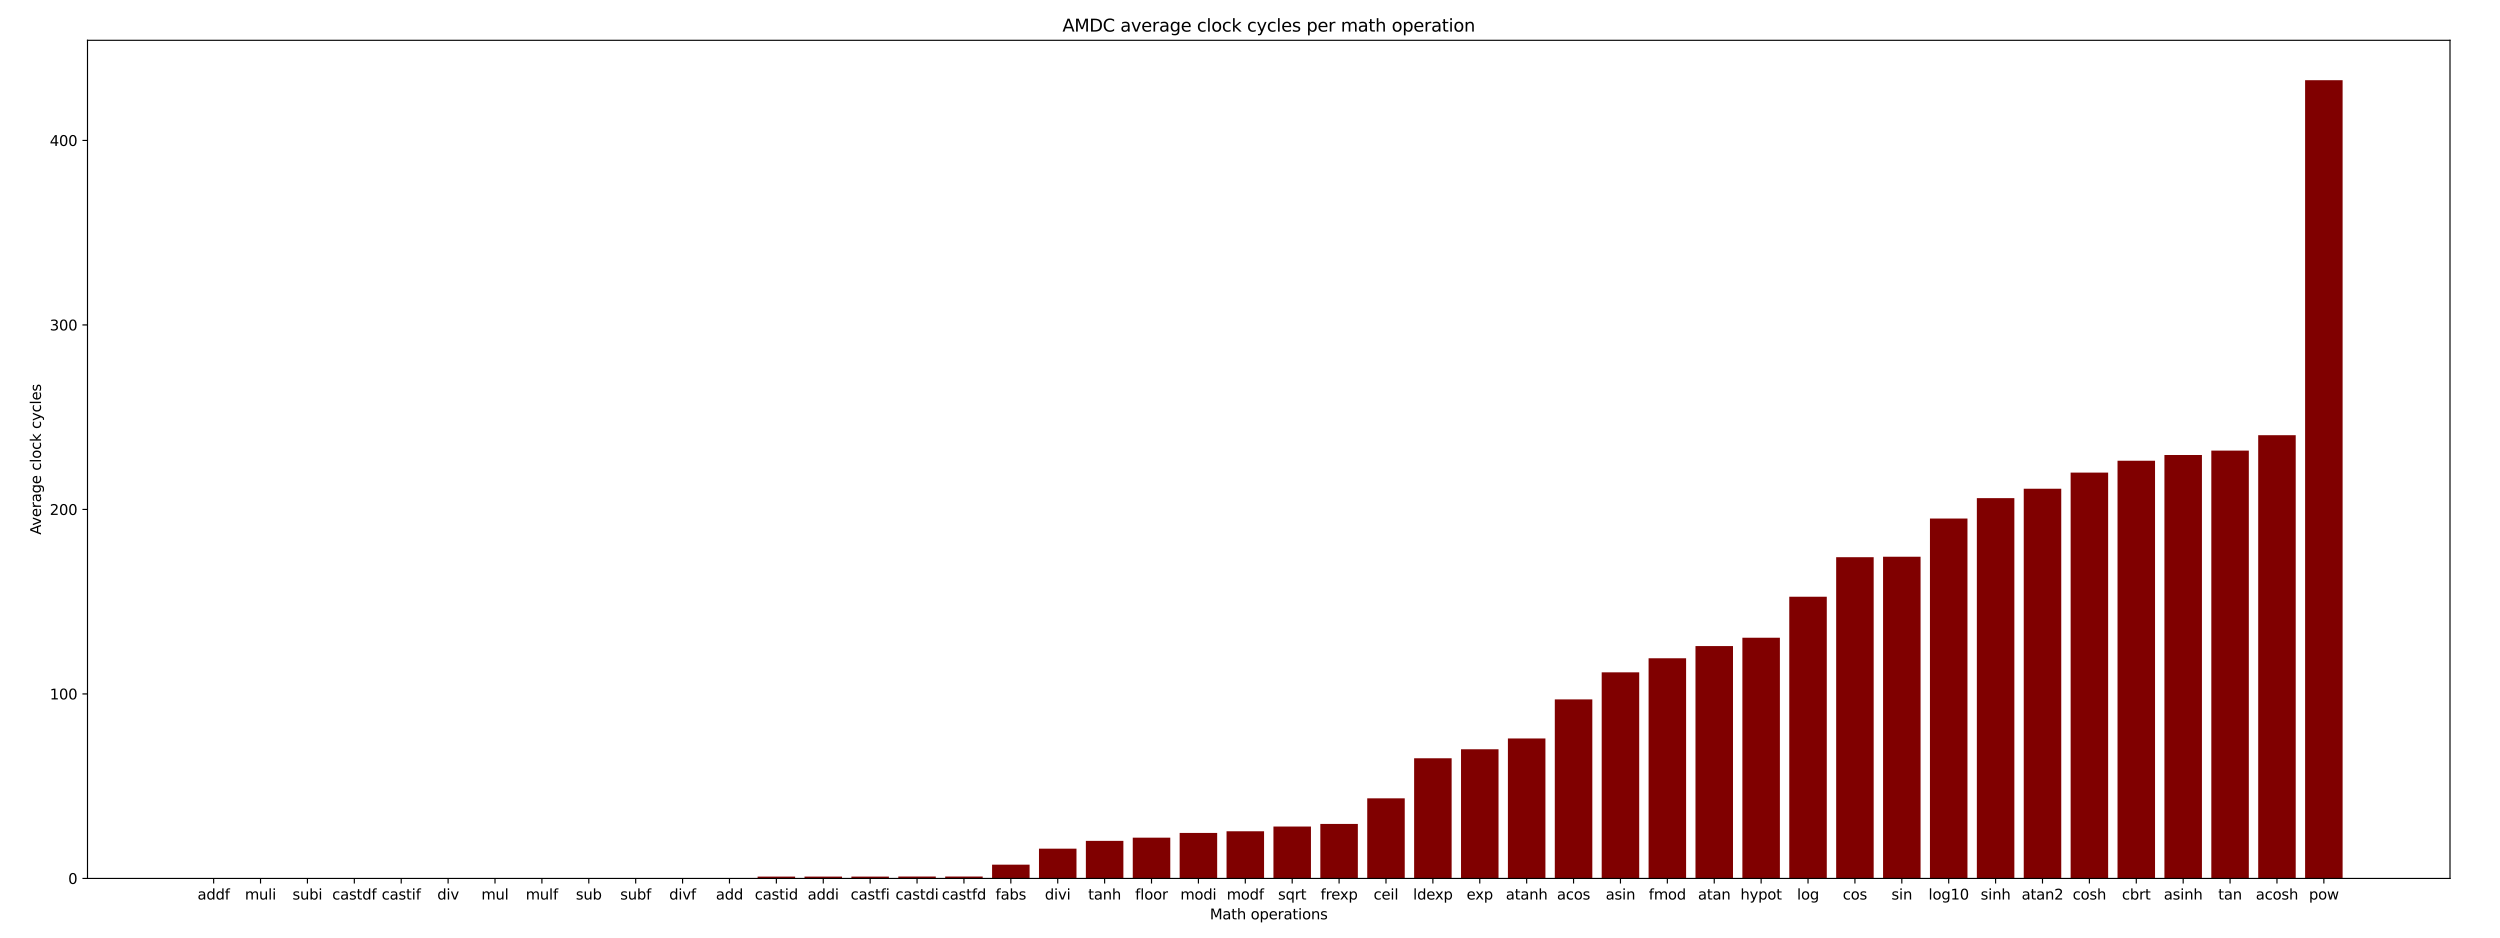 <?xml version="1.0" encoding="utf-8" standalone="no"?>
<!DOCTYPE svg PUBLIC "-//W3C//DTD SVG 1.1//EN"
  "http://www.w3.org/Graphics/SVG/1.1/DTD/svg11.dtd">
<svg xmlns:xlink="http://www.w3.org/1999/xlink" width="1728pt" height="648pt" viewBox="0 0 1728 648" xmlns="http://www.w3.org/2000/svg" version="1.1">
 <defs>
  <style type="text/css">*{stroke-linejoin: round; stroke-linecap: butt}</style>
 </defs>
 <g id="figure_1">
  <g id="patch_1">
   <path d="M 0 648 
L 1728 648 
L 1728 0 
L 0 0 
z
" style="fill: #ffffff"/>
  </g>
  <g id="axes_1">
   <g id="patch_2">
    <path d="M 60.48 607.176 
L 1693.44 607.176 
L 1693.44 27.864 
L 60.48 27.864 
z
" style="fill: #ffffff"/>
   </g>
   <g id="patch_3">
    <path d="M 134.705 607.176 
L 160.636 607.176 
L 160.636 607.176 
L 134.705 607.176 
z
" clip-path="url(#p9de9d8090a)" style="fill: #800000"/>
   </g>
   <g id="patch_4">
    <path d="M 167.118 607.176 
L 193.049 607.176 
L 193.049 607.176 
L 167.118 607.176 
z
" clip-path="url(#p9de9d8090a)" style="fill: #800000"/>
   </g>
   <g id="patch_5">
    <path d="M 199.531 607.176 
L 225.461 607.176 
L 225.461 607.176 
L 199.531 607.176 
z
" clip-path="url(#p9de9d8090a)" style="fill: #800000"/>
   </g>
   <g id="patch_6">
    <path d="M 231.944 607.176 
L 257.874 607.176 
L 257.874 607.163 
L 231.944 607.163 
z
" clip-path="url(#p9de9d8090a)" style="fill: #800000"/>
   </g>
   <g id="patch_7">
    <path d="M 264.357 607.176 
L 290.287 607.176 
L 290.287 607.163 
L 264.357 607.163 
z
" clip-path="url(#p9de9d8090a)" style="fill: #800000"/>
   </g>
   <g id="patch_8">
    <path d="M 296.77 607.176 
L 322.7 607.176 
L 322.7 607.099 
L 296.77 607.099 
z
" clip-path="url(#p9de9d8090a)" style="fill: #800000"/>
   </g>
   <g id="patch_9">
    <path d="M 329.183 607.176 
L 355.113 607.176 
L 355.113 607.087 
L 329.183 607.087 
z
" clip-path="url(#p9de9d8090a)" style="fill: #800000"/>
   </g>
   <g id="patch_10">
    <path d="M 361.595 607.176 
L 387.526 607.176 
L 387.526 607.087 
L 361.595 607.087 
z
" clip-path="url(#p9de9d8090a)" style="fill: #800000"/>
   </g>
   <g id="patch_11">
    <path d="M 394.008 607.176 
L 419.939 607.176 
L 419.939 607.087 
L 394.008 607.087 
z
" clip-path="url(#p9de9d8090a)" style="fill: #800000"/>
   </g>
   <g id="patch_12">
    <path d="M 426.421 607.176 
L 452.352 607.176 
L 452.352 607.087 
L 426.421 607.087 
z
" clip-path="url(#p9de9d8090a)" style="fill: #800000"/>
   </g>
   <g id="patch_13">
    <path d="M 458.834 607.176 
L 484.764 607.176 
L 484.764 607.023 
L 458.834 607.023 
z
" clip-path="url(#p9de9d8090a)" style="fill: #800000"/>
   </g>
   <g id="patch_14">
    <path d="M 491.247 607.176 
L 517.177 607.176 
L 517.177 606.985 
L 491.247 606.985 
z
" clip-path="url(#p9de9d8090a)" style="fill: #800000"/>
   </g>
   <g id="patch_15">
    <path d="M 523.66 607.176 
L 549.59 607.176 
L 549.59 605.913 
L 523.66 605.913 
z
" clip-path="url(#p9de9d8090a)" style="fill: #800000"/>
   </g>
   <g id="patch_16">
    <path d="M 556.073 607.176 
L 582.003 607.176 
L 582.003 605.888 
L 556.073 605.888 
z
" clip-path="url(#p9de9d8090a)" style="fill: #800000"/>
   </g>
   <g id="patch_17">
    <path d="M 588.486 607.176 
L 614.416 607.176 
L 614.416 605.888 
L 588.486 605.888 
z
" clip-path="url(#p9de9d8090a)" style="fill: #800000"/>
   </g>
   <g id="patch_18">
    <path d="M 620.898 607.176 
L 646.829 607.176 
L 646.829 605.875 
L 620.898 605.875 
z
" clip-path="url(#p9de9d8090a)" style="fill: #800000"/>
   </g>
   <g id="patch_19">
    <path d="M 653.311 607.176 
L 679.242 607.176 
L 679.242 605.837 
L 653.311 605.837 
z
" clip-path="url(#p9de9d8090a)" style="fill: #800000"/>
   </g>
   <g id="patch_20">
    <path d="M 685.724 607.176 
L 711.654 607.176 
L 711.654 597.675 
L 685.724 597.675 
z
" clip-path="url(#p9de9d8090a)" style="fill: #800000"/>
   </g>
   <g id="patch_21">
    <path d="M 718.137 607.176 
L 744.067 607.176 
L 744.067 586.593 
L 718.137 586.593 
z
" clip-path="url(#p9de9d8090a)" style="fill: #800000"/>
   </g>
   <g id="patch_22">
    <path d="M 750.55 607.176 
L 776.48 607.176 
L 776.48 581.225 
L 750.55 581.225 
z
" clip-path="url(#p9de9d8090a)" style="fill: #800000"/>
   </g>
   <g id="patch_23">
    <path d="M 782.963 607.176 
L 808.893 607.176 
L 808.893 578.993 
L 782.963 578.993 
z
" clip-path="url(#p9de9d8090a)" style="fill: #800000"/>
   </g>
   <g id="patch_24">
    <path d="M 815.376 607.176 
L 841.306 607.176 
L 841.306 575.715 
L 815.376 575.715 
z
" clip-path="url(#p9de9d8090a)" style="fill: #800000"/>
   </g>
   <g id="patch_25">
    <path d="M 847.788 607.176 
L 873.719 607.176 
L 873.719 574.555 
L 847.788 574.555 
z
" clip-path="url(#p9de9d8090a)" style="fill: #800000"/>
   </g>
   <g id="patch_26">
    <path d="M 880.201 607.176 
L 906.132 607.176 
L 906.132 571.29 
L 880.201 571.29 
z
" clip-path="url(#p9de9d8090a)" style="fill: #800000"/>
   </g>
   <g id="patch_27">
    <path d="M 912.614 607.176 
L 938.544 607.176 
L 938.544 569.492 
L 912.614 569.492 
z
" clip-path="url(#p9de9d8090a)" style="fill: #800000"/>
   </g>
   <g id="patch_28">
    <path d="M 945.027 607.176 
L 970.957 607.176 
L 970.957 551.817 
L 945.027 551.817 
z
" clip-path="url(#p9de9d8090a)" style="fill: #800000"/>
   </g>
   <g id="patch_29">
    <path d="M 977.44 607.176 
L 1003.37 607.176 
L 1003.37 524.106 
L 977.44 524.106 
z
" clip-path="url(#p9de9d8090a)" style="fill: #800000"/>
   </g>
   <g id="patch_30">
    <path d="M 1009.853 607.176 
L 1035.783 607.176 
L 1035.783 517.87 
L 1009.853 517.87 
z
" clip-path="url(#p9de9d8090a)" style="fill: #800000"/>
   </g>
   <g id="patch_31">
    <path d="M 1042.266 607.176 
L 1068.196 607.176 
L 1068.196 510.423 
L 1042.266 510.423 
z
" clip-path="url(#p9de9d8090a)" style="fill: #800000"/>
   </g>
   <g id="patch_32">
    <path d="M 1074.678 607.176 
L 1100.609 607.176 
L 1100.609 483.438 
L 1074.678 483.438 
z
" clip-path="url(#p9de9d8090a)" style="fill: #800000"/>
   </g>
   <g id="patch_33">
    <path d="M 1107.091 607.176 
L 1133.022 607.176 
L 1133.022 464.73 
L 1107.091 464.73 
z
" clip-path="url(#p9de9d8090a)" style="fill: #800000"/>
   </g>
   <g id="patch_34">
    <path d="M 1139.504 607.176 
L 1165.434 607.176 
L 1165.434 454.987 
L 1139.504 454.987 
z
" clip-path="url(#p9de9d8090a)" style="fill: #800000"/>
   </g>
   <g id="patch_35">
    <path d="M 1171.917 607.176 
L 1197.847 607.176 
L 1197.847 446.558 
L 1171.917 446.558 
z
" clip-path="url(#p9de9d8090a)" style="fill: #800000"/>
   </g>
   <g id="patch_36">
    <path d="M 1204.33 607.176 
L 1230.26 607.176 
L 1230.26 440.781 
L 1204.33 440.781 
z
" clip-path="url(#p9de9d8090a)" style="fill: #800000"/>
   </g>
   <g id="patch_37">
    <path d="M 1236.743 607.176 
L 1262.673 607.176 
L 1262.673 412.483 
L 1236.743 412.483 
z
" clip-path="url(#p9de9d8090a)" style="fill: #800000"/>
   </g>
   <g id="patch_38">
    <path d="M 1269.156 607.176 
L 1295.086 607.176 
L 1295.086 385.129 
L 1269.156 385.129 
z
" clip-path="url(#p9de9d8090a)" style="fill: #800000"/>
   </g>
   <g id="patch_39">
    <path d="M 1301.568 607.176 
L 1327.499 607.176 
L 1327.499 384.823 
L 1301.568 384.823 
z
" clip-path="url(#p9de9d8090a)" style="fill: #800000"/>
   </g>
   <g id="patch_40">
    <path d="M 1333.981 607.176 
L 1359.912 607.176 
L 1359.912 358.425 
L 1333.981 358.425 
z
" clip-path="url(#p9de9d8090a)" style="fill: #800000"/>
   </g>
   <g id="patch_41">
    <path d="M 1366.394 607.176 
L 1392.325 607.176 
L 1392.325 344.308 
L 1366.394 344.308 
z
" clip-path="url(#p9de9d8090a)" style="fill: #800000"/>
   </g>
   <g id="patch_42">
    <path d="M 1398.807 607.176 
L 1424.737 607.176 
L 1424.737 337.791 
L 1398.807 337.791 
z
" clip-path="url(#p9de9d8090a)" style="fill: #800000"/>
   </g>
   <g id="patch_43">
    <path d="M 1431.22 607.176 
L 1457.15 607.176 
L 1457.15 326.658 
L 1431.22 326.658 
z
" clip-path="url(#p9de9d8090a)" style="fill: #800000"/>
   </g>
   <g id="patch_44">
    <path d="M 1463.633 607.176 
L 1489.563 607.176 
L 1489.563 318.446 
L 1463.633 318.446 
z
" clip-path="url(#p9de9d8090a)" style="fill: #800000"/>
   </g>
   <g id="patch_45">
    <path d="M 1496.046 607.176 
L 1521.976 607.176 
L 1521.976 314.493 
L 1496.046 314.493 
z
" clip-path="url(#p9de9d8090a)" style="fill: #800000"/>
   </g>
   <g id="patch_46">
    <path d="M 1528.459 607.176 
L 1554.389 607.176 
L 1554.389 311.47 
L 1528.459 311.47 
z
" clip-path="url(#p9de9d8090a)" style="fill: #800000"/>
   </g>
   <g id="patch_47">
    <path d="M 1560.871 607.176 
L 1586.802 607.176 
L 1586.802 300.809 
L 1560.871 300.809 
z
" clip-path="url(#p9de9d8090a)" style="fill: #800000"/>
   </g>
   <g id="patch_48">
    <path d="M 1593.284 607.176 
L 1619.215 607.176 
L 1619.215 55.45 
L 1593.284 55.45 
z
" clip-path="url(#p9de9d8090a)" style="fill: #800000"/>
   </g>
   <g id="matplotlib.axis_1">
    <g id="xtick_1">
     <g id="line2d_1">
      <defs>
       <path id="m6a50341892" d="M 0 0 
L 0 3.5 
" style="stroke: #000000; stroke-width: 0.8"/>
      </defs>
      <g>
       <use xlink:href="#m6a50341892" x="147.671" y="607.176" style="stroke: #000000; stroke-width: 0.8"/>
      </g>
     </g>
     <g id="text_1">
      <!-- addf -->
      <g transform="translate(136.498 621.774) scale(0.1 -0.1)">
       <defs>
        <path id="DejaVuSans-61" d="M 2194 1759 
Q 1497 1759 1228 1600 
Q 959 1441 959 1056 
Q 959 750 1161 570 
Q 1363 391 1709 391 
Q 2188 391 2477 730 
Q 2766 1069 2766 1631 
L 2766 1759 
L 2194 1759 
z
M 3341 1997 
L 3341 0 
L 2766 0 
L 2766 531 
Q 2569 213 2275 61 
Q 1981 -91 1556 -91 
Q 1019 -91 701 211 
Q 384 513 384 1019 
Q 384 1609 779 1909 
Q 1175 2209 1959 2209 
L 2766 2209 
L 2766 2266 
Q 2766 2663 2505 2880 
Q 2244 3097 1772 3097 
Q 1472 3097 1187 3025 
Q 903 2953 641 2809 
L 641 3341 
Q 956 3463 1253 3523 
Q 1550 3584 1831 3584 
Q 2591 3584 2966 3190 
Q 3341 2797 3341 1997 
z
" transform="scale(0.016)"/>
        <path id="DejaVuSans-64" d="M 2906 2969 
L 2906 4863 
L 3481 4863 
L 3481 0 
L 2906 0 
L 2906 525 
Q 2725 213 2448 61 
Q 2172 -91 1784 -91 
Q 1150 -91 751 415 
Q 353 922 353 1747 
Q 353 2572 751 3078 
Q 1150 3584 1784 3584 
Q 2172 3584 2448 3432 
Q 2725 3281 2906 2969 
z
M 947 1747 
Q 947 1113 1208 752 
Q 1469 391 1925 391 
Q 2381 391 2643 752 
Q 2906 1113 2906 1747 
Q 2906 2381 2643 2742 
Q 2381 3103 1925 3103 
Q 1469 3103 1208 2742 
Q 947 2381 947 1747 
z
" transform="scale(0.016)"/>
        <path id="DejaVuSans-66" d="M 2375 4863 
L 2375 4384 
L 1825 4384 
Q 1516 4384 1395 4259 
Q 1275 4134 1275 3809 
L 1275 3500 
L 2222 3500 
L 2222 3053 
L 1275 3053 
L 1275 0 
L 697 0 
L 697 3053 
L 147 3053 
L 147 3500 
L 697 3500 
L 697 3744 
Q 697 4328 969 4595 
Q 1241 4863 1831 4863 
L 2375 4863 
z
" transform="scale(0.016)"/>
       </defs>
       <use xlink:href="#DejaVuSans-61"/>
       <use xlink:href="#DejaVuSans-64" x="61.279"/>
       <use xlink:href="#DejaVuSans-64" x="124.756"/>
       <use xlink:href="#DejaVuSans-66" x="188.232"/>
      </g>
     </g>
    </g>
    <g id="xtick_2">
     <g id="line2d_2">
      <g>
       <use xlink:href="#m6a50341892" x="180.083" y="607.176" style="stroke: #000000; stroke-width: 0.8"/>
      </g>
     </g>
     <g id="text_2">
      <!-- muli -->
      <g transform="translate(169.266 621.774) scale(0.1 -0.1)">
       <defs>
        <path id="DejaVuSans-6d" d="M 3328 2828 
Q 3544 3216 3844 3400 
Q 4144 3584 4550 3584 
Q 5097 3584 5394 3201 
Q 5691 2819 5691 2113 
L 5691 0 
L 5113 0 
L 5113 2094 
Q 5113 2597 4934 2840 
Q 4756 3084 4391 3084 
Q 3944 3084 3684 2787 
Q 3425 2491 3425 1978 
L 3425 0 
L 2847 0 
L 2847 2094 
Q 2847 2600 2669 2842 
Q 2491 3084 2119 3084 
Q 1678 3084 1418 2786 
Q 1159 2488 1159 1978 
L 1159 0 
L 581 0 
L 581 3500 
L 1159 3500 
L 1159 2956 
Q 1356 3278 1631 3431 
Q 1906 3584 2284 3584 
Q 2666 3584 2933 3390 
Q 3200 3197 3328 2828 
z
" transform="scale(0.016)"/>
        <path id="DejaVuSans-75" d="M 544 1381 
L 544 3500 
L 1119 3500 
L 1119 1403 
Q 1119 906 1312 657 
Q 1506 409 1894 409 
Q 2359 409 2629 706 
Q 2900 1003 2900 1516 
L 2900 3500 
L 3475 3500 
L 3475 0 
L 2900 0 
L 2900 538 
Q 2691 219 2414 64 
Q 2138 -91 1772 -91 
Q 1169 -91 856 284 
Q 544 659 544 1381 
z
M 1991 3584 
L 1991 3584 
z
" transform="scale(0.016)"/>
        <path id="DejaVuSans-6c" d="M 603 4863 
L 1178 4863 
L 1178 0 
L 603 0 
L 603 4863 
z
" transform="scale(0.016)"/>
        <path id="DejaVuSans-69" d="M 603 3500 
L 1178 3500 
L 1178 0 
L 603 0 
L 603 3500 
z
M 603 4863 
L 1178 4863 
L 1178 4134 
L 603 4134 
L 603 4863 
z
" transform="scale(0.016)"/>
       </defs>
       <use xlink:href="#DejaVuSans-6d"/>
       <use xlink:href="#DejaVuSans-75" x="97.412"/>
       <use xlink:href="#DejaVuSans-6c" x="160.791"/>
       <use xlink:href="#DejaVuSans-69" x="188.574"/>
      </g>
     </g>
    </g>
    <g id="xtick_3">
     <g id="line2d_3">
      <g>
       <use xlink:href="#m6a50341892" x="212.496" y="607.176" style="stroke: #000000; stroke-width: 0.8"/>
      </g>
     </g>
     <g id="text_3">
      <!-- subi -->
      <g transform="translate(202.16 621.774) scale(0.1 -0.1)">
       <defs>
        <path id="DejaVuSans-73" d="M 2834 3397 
L 2834 2853 
Q 2591 2978 2328 3040 
Q 2066 3103 1784 3103 
Q 1356 3103 1142 2972 
Q 928 2841 928 2578 
Q 928 2378 1081 2264 
Q 1234 2150 1697 2047 
L 1894 2003 
Q 2506 1872 2764 1633 
Q 3022 1394 3022 966 
Q 3022 478 2636 193 
Q 2250 -91 1575 -91 
Q 1294 -91 989 -36 
Q 684 19 347 128 
L 347 722 
Q 666 556 975 473 
Q 1284 391 1588 391 
Q 1994 391 2212 530 
Q 2431 669 2431 922 
Q 2431 1156 2273 1281 
Q 2116 1406 1581 1522 
L 1381 1569 
Q 847 1681 609 1914 
Q 372 2147 372 2553 
Q 372 3047 722 3315 
Q 1072 3584 1716 3584 
Q 2034 3584 2315 3537 
Q 2597 3491 2834 3397 
z
" transform="scale(0.016)"/>
        <path id="DejaVuSans-62" d="M 3116 1747 
Q 3116 2381 2855 2742 
Q 2594 3103 2138 3103 
Q 1681 3103 1420 2742 
Q 1159 2381 1159 1747 
Q 1159 1113 1420 752 
Q 1681 391 2138 391 
Q 2594 391 2855 752 
Q 3116 1113 3116 1747 
z
M 1159 2969 
Q 1341 3281 1617 3432 
Q 1894 3584 2278 3584 
Q 2916 3584 3314 3078 
Q 3713 2572 3713 1747 
Q 3713 922 3314 415 
Q 2916 -91 2278 -91 
Q 1894 -91 1617 61 
Q 1341 213 1159 525 
L 1159 0 
L 581 0 
L 581 4863 
L 1159 4863 
L 1159 2969 
z
" transform="scale(0.016)"/>
       </defs>
       <use xlink:href="#DejaVuSans-73"/>
       <use xlink:href="#DejaVuSans-75" x="52.1"/>
       <use xlink:href="#DejaVuSans-62" x="115.479"/>
       <use xlink:href="#DejaVuSans-69" x="178.955"/>
      </g>
     </g>
    </g>
    <g id="xtick_4">
     <g id="line2d_4">
      <g>
       <use xlink:href="#m6a50341892" x="244.909" y="607.176" style="stroke: #000000; stroke-width: 0.8"/>
      </g>
     </g>
     <g id="text_4">
      <!-- castdf -->
      <g transform="translate(229.597 621.774) scale(0.1 -0.1)">
       <defs>
        <path id="DejaVuSans-63" d="M 3122 3366 
L 3122 2828 
Q 2878 2963 2633 3030 
Q 2388 3097 2138 3097 
Q 1578 3097 1268 2742 
Q 959 2388 959 1747 
Q 959 1106 1268 751 
Q 1578 397 2138 397 
Q 2388 397 2633 464 
Q 2878 531 3122 666 
L 3122 134 
Q 2881 22 2623 -34 
Q 2366 -91 2075 -91 
Q 1284 -91 818 406 
Q 353 903 353 1747 
Q 353 2603 823 3093 
Q 1294 3584 2113 3584 
Q 2378 3584 2631 3529 
Q 2884 3475 3122 3366 
z
" transform="scale(0.016)"/>
        <path id="DejaVuSans-74" d="M 1172 4494 
L 1172 3500 
L 2356 3500 
L 2356 3053 
L 1172 3053 
L 1172 1153 
Q 1172 725 1289 603 
Q 1406 481 1766 481 
L 2356 481 
L 2356 0 
L 1766 0 
Q 1100 0 847 248 
Q 594 497 594 1153 
L 594 3053 
L 172 3053 
L 172 3500 
L 594 3500 
L 594 4494 
L 1172 4494 
z
" transform="scale(0.016)"/>
       </defs>
       <use xlink:href="#DejaVuSans-63"/>
       <use xlink:href="#DejaVuSans-61" x="54.98"/>
       <use xlink:href="#DejaVuSans-73" x="116.26"/>
       <use xlink:href="#DejaVuSans-74" x="168.359"/>
       <use xlink:href="#DejaVuSans-64" x="207.568"/>
       <use xlink:href="#DejaVuSans-66" x="271.045"/>
      </g>
     </g>
    </g>
    <g id="xtick_5">
     <g id="line2d_5">
      <g>
       <use xlink:href="#m6a50341892" x="277.322" y="607.176" style="stroke: #000000; stroke-width: 0.8"/>
      </g>
     </g>
     <g id="text_5">
      <!-- castif -->
      <g transform="translate(263.795 621.774) scale(0.1 -0.1)">
       <use xlink:href="#DejaVuSans-63"/>
       <use xlink:href="#DejaVuSans-61" x="54.98"/>
       <use xlink:href="#DejaVuSans-73" x="116.26"/>
       <use xlink:href="#DejaVuSans-74" x="168.359"/>
       <use xlink:href="#DejaVuSans-69" x="207.568"/>
       <use xlink:href="#DejaVuSans-66" x="235.352"/>
      </g>
     </g>
    </g>
    <g id="xtick_6">
     <g id="line2d_6">
      <g>
       <use xlink:href="#m6a50341892" x="309.735" y="607.176" style="stroke: #000000; stroke-width: 0.8"/>
      </g>
     </g>
     <g id="text_6">
      <!-- div -->
      <g transform="translate(302.212 621.774) scale(0.1 -0.1)">
       <defs>
        <path id="DejaVuSans-76" d="M 191 3500 
L 800 3500 
L 1894 563 
L 2988 3500 
L 3597 3500 
L 2284 0 
L 1503 0 
L 191 3500 
z
" transform="scale(0.016)"/>
       </defs>
       <use xlink:href="#DejaVuSans-64"/>
       <use xlink:href="#DejaVuSans-69" x="63.477"/>
       <use xlink:href="#DejaVuSans-76" x="91.26"/>
      </g>
     </g>
    </g>
    <g id="xtick_7">
     <g id="line2d_7">
      <g>
       <use xlink:href="#m6a50341892" x="342.148" y="607.176" style="stroke: #000000; stroke-width: 0.8"/>
      </g>
     </g>
     <g id="text_7">
      <!-- mul -->
      <g transform="translate(332.72 621.774) scale(0.1 -0.1)">
       <use xlink:href="#DejaVuSans-6d"/>
       <use xlink:href="#DejaVuSans-75" x="97.412"/>
       <use xlink:href="#DejaVuSans-6c" x="160.791"/>
      </g>
     </g>
    </g>
    <g id="xtick_8">
     <g id="line2d_8">
      <g>
       <use xlink:href="#m6a50341892" x="374.561" y="607.176" style="stroke: #000000; stroke-width: 0.8"/>
      </g>
     </g>
     <g id="text_8">
      <!-- mulf -->
      <g transform="translate(363.372 621.774) scale(0.1 -0.1)">
       <use xlink:href="#DejaVuSans-6d"/>
       <use xlink:href="#DejaVuSans-75" x="97.412"/>
       <use xlink:href="#DejaVuSans-6c" x="160.791"/>
       <use xlink:href="#DejaVuSans-66" x="188.574"/>
      </g>
     </g>
    </g>
    <g id="xtick_9">
     <g id="line2d_9">
      <g>
       <use xlink:href="#m6a50341892" x="406.973" y="607.176" style="stroke: #000000; stroke-width: 0.8"/>
      </g>
     </g>
     <g id="text_9">
      <!-- sub -->
      <g transform="translate(398.026 621.774) scale(0.1 -0.1)">
       <use xlink:href="#DejaVuSans-73"/>
       <use xlink:href="#DejaVuSans-75" x="52.1"/>
       <use xlink:href="#DejaVuSans-62" x="115.479"/>
      </g>
     </g>
    </g>
    <g id="xtick_10">
     <g id="line2d_10">
      <g>
       <use xlink:href="#m6a50341892" x="439.386" y="607.176" style="stroke: #000000; stroke-width: 0.8"/>
      </g>
     </g>
     <g id="text_10">
      <!-- subf -->
      <g transform="translate(428.679 621.774) scale(0.1 -0.1)">
       <use xlink:href="#DejaVuSans-73"/>
       <use xlink:href="#DejaVuSans-75" x="52.1"/>
       <use xlink:href="#DejaVuSans-62" x="115.479"/>
       <use xlink:href="#DejaVuSans-66" x="178.955"/>
      </g>
     </g>
    </g>
    <g id="xtick_11">
     <g id="line2d_11">
      <g>
       <use xlink:href="#m6a50341892" x="471.799" y="607.176" style="stroke: #000000; stroke-width: 0.8"/>
      </g>
     </g>
     <g id="text_11">
      <!-- divf -->
      <g transform="translate(462.516 621.774) scale(0.1 -0.1)">
       <use xlink:href="#DejaVuSans-64"/>
       <use xlink:href="#DejaVuSans-69" x="63.477"/>
       <use xlink:href="#DejaVuSans-76" x="91.26"/>
       <use xlink:href="#DejaVuSans-66" x="150.439"/>
      </g>
     </g>
    </g>
    <g id="xtick_12">
     <g id="line2d_12">
      <g>
       <use xlink:href="#m6a50341892" x="504.212" y="607.176" style="stroke: #000000; stroke-width: 0.8"/>
      </g>
     </g>
     <g id="text_12">
      <!-- add -->
      <g transform="translate(494.8 621.774) scale(0.1 -0.1)">
       <use xlink:href="#DejaVuSans-61"/>
       <use xlink:href="#DejaVuSans-64" x="61.279"/>
       <use xlink:href="#DejaVuSans-64" x="124.756"/>
      </g>
     </g>
    </g>
    <g id="xtick_13">
     <g id="line2d_13">
      <g>
       <use xlink:href="#m6a50341892" x="536.625" y="607.176" style="stroke: #000000; stroke-width: 0.8"/>
      </g>
     </g>
     <g id="text_13">
      <!-- castid -->
      <g transform="translate(521.684 621.774) scale(0.1 -0.1)">
       <use xlink:href="#DejaVuSans-63"/>
       <use xlink:href="#DejaVuSans-61" x="54.98"/>
       <use xlink:href="#DejaVuSans-73" x="116.26"/>
       <use xlink:href="#DejaVuSans-74" x="168.359"/>
       <use xlink:href="#DejaVuSans-69" x="207.568"/>
       <use xlink:href="#DejaVuSans-64" x="235.352"/>
      </g>
     </g>
    </g>
    <g id="xtick_14">
     <g id="line2d_14">
      <g>
       <use xlink:href="#m6a50341892" x="569.038" y="607.176" style="stroke: #000000; stroke-width: 0.8"/>
      </g>
     </g>
     <g id="text_14">
      <!-- addi -->
      <g transform="translate(558.236 621.774) scale(0.1 -0.1)">
       <use xlink:href="#DejaVuSans-61"/>
       <use xlink:href="#DejaVuSans-64" x="61.279"/>
       <use xlink:href="#DejaVuSans-64" x="124.756"/>
       <use xlink:href="#DejaVuSans-69" x="188.232"/>
      </g>
     </g>
    </g>
    <g id="xtick_15">
     <g id="line2d_15">
      <g>
       <use xlink:href="#m6a50341892" x="601.451" y="607.176" style="stroke: #000000; stroke-width: 0.8"/>
      </g>
     </g>
     <g id="text_15">
      <!-- castfi -->
      <g transform="translate(587.923 621.774) scale(0.1 -0.1)">
       <use xlink:href="#DejaVuSans-63"/>
       <use xlink:href="#DejaVuSans-61" x="54.98"/>
       <use xlink:href="#DejaVuSans-73" x="116.26"/>
       <use xlink:href="#DejaVuSans-74" x="168.359"/>
       <use xlink:href="#DejaVuSans-66" x="207.568"/>
       <use xlink:href="#DejaVuSans-69" x="242.773"/>
      </g>
     </g>
    </g>
    <g id="xtick_16">
     <g id="line2d_16">
      <g>
       <use xlink:href="#m6a50341892" x="633.864" y="607.176" style="stroke: #000000; stroke-width: 0.8"/>
      </g>
     </g>
     <g id="text_16">
      <!-- castdi -->
      <g transform="translate(618.922 621.774) scale(0.1 -0.1)">
       <use xlink:href="#DejaVuSans-63"/>
       <use xlink:href="#DejaVuSans-61" x="54.98"/>
       <use xlink:href="#DejaVuSans-73" x="116.26"/>
       <use xlink:href="#DejaVuSans-74" x="168.359"/>
       <use xlink:href="#DejaVuSans-64" x="207.568"/>
       <use xlink:href="#DejaVuSans-69" x="271.045"/>
      </g>
     </g>
    </g>
    <g id="xtick_17">
     <g id="line2d_17">
      <g>
       <use xlink:href="#m6a50341892" x="666.276" y="607.176" style="stroke: #000000; stroke-width: 0.8"/>
      </g>
     </g>
     <g id="text_17">
      <!-- castfd -->
      <g transform="translate(650.964 621.774) scale(0.1 -0.1)">
       <use xlink:href="#DejaVuSans-63"/>
       <use xlink:href="#DejaVuSans-61" x="54.98"/>
       <use xlink:href="#DejaVuSans-73" x="116.26"/>
       <use xlink:href="#DejaVuSans-74" x="168.359"/>
       <use xlink:href="#DejaVuSans-66" x="207.568"/>
       <use xlink:href="#DejaVuSans-64" x="242.773"/>
      </g>
     </g>
    </g>
    <g id="xtick_18">
     <g id="line2d_18">
      <g>
       <use xlink:href="#m6a50341892" x="698.689" y="607.176" style="stroke: #000000; stroke-width: 0.8"/>
      </g>
     </g>
     <g id="text_18">
      <!-- fabs -->
      <g transform="translate(688.086 621.774) scale(0.1 -0.1)">
       <use xlink:href="#DejaVuSans-66"/>
       <use xlink:href="#DejaVuSans-61" x="35.205"/>
       <use xlink:href="#DejaVuSans-62" x="96.484"/>
       <use xlink:href="#DejaVuSans-73" x="159.961"/>
      </g>
     </g>
    </g>
    <g id="xtick_19">
     <g id="line2d_19">
      <g>
       <use xlink:href="#m6a50341892" x="731.102" y="607.176" style="stroke: #000000; stroke-width: 0.8"/>
      </g>
     </g>
     <g id="text_19">
      <!-- divi -->
      <g transform="translate(722.19 621.774) scale(0.1 -0.1)">
       <use xlink:href="#DejaVuSans-64"/>
       <use xlink:href="#DejaVuSans-69" x="63.477"/>
       <use xlink:href="#DejaVuSans-76" x="91.26"/>
       <use xlink:href="#DejaVuSans-69" x="150.439"/>
      </g>
     </g>
    </g>
    <g id="xtick_20">
     <g id="line2d_20">
      <g>
       <use xlink:href="#m6a50341892" x="763.515" y="607.176" style="stroke: #000000; stroke-width: 0.8"/>
      </g>
     </g>
     <g id="text_20">
      <!-- tanh -->
      <g transform="translate(752.153 621.774) scale(0.1 -0.1)">
       <defs>
        <path id="DejaVuSans-6e" d="M 3513 2113 
L 3513 0 
L 2938 0 
L 2938 2094 
Q 2938 2591 2744 2837 
Q 2550 3084 2163 3084 
Q 1697 3084 1428 2787 
Q 1159 2491 1159 1978 
L 1159 0 
L 581 0 
L 581 3500 
L 1159 3500 
L 1159 2956 
Q 1366 3272 1645 3428 
Q 1925 3584 2291 3584 
Q 2894 3584 3203 3211 
Q 3513 2838 3513 2113 
z
" transform="scale(0.016)"/>
        <path id="DejaVuSans-68" d="M 3513 2113 
L 3513 0 
L 2938 0 
L 2938 2094 
Q 2938 2591 2744 2837 
Q 2550 3084 2163 3084 
Q 1697 3084 1428 2787 
Q 1159 2491 1159 1978 
L 1159 0 
L 581 0 
L 581 4863 
L 1159 4863 
L 1159 2956 
Q 1366 3272 1645 3428 
Q 1925 3584 2291 3584 
Q 2894 3584 3203 3211 
Q 3513 2838 3513 2113 
z
" transform="scale(0.016)"/>
       </defs>
       <use xlink:href="#DejaVuSans-74"/>
       <use xlink:href="#DejaVuSans-61" x="39.209"/>
       <use xlink:href="#DejaVuSans-6e" x="100.488"/>
       <use xlink:href="#DejaVuSans-68" x="163.867"/>
      </g>
     </g>
    </g>
    <g id="xtick_21">
     <g id="line2d_21">
      <g>
       <use xlink:href="#m6a50341892" x="795.928" y="607.176" style="stroke: #000000; stroke-width: 0.8"/>
      </g>
     </g>
     <g id="text_21">
      <!-- floor -->
      <g transform="translate(784.604 621.774) scale(0.1 -0.1)">
       <defs>
        <path id="DejaVuSans-6f" d="M 1959 3097 
Q 1497 3097 1228 2736 
Q 959 2375 959 1747 
Q 959 1119 1226 758 
Q 1494 397 1959 397 
Q 2419 397 2687 759 
Q 2956 1122 2956 1747 
Q 2956 2369 2687 2733 
Q 2419 3097 1959 3097 
z
M 1959 3584 
Q 2709 3584 3137 3096 
Q 3566 2609 3566 1747 
Q 3566 888 3137 398 
Q 2709 -91 1959 -91 
Q 1206 -91 779 398 
Q 353 888 353 1747 
Q 353 2609 779 3096 
Q 1206 3584 1959 3584 
z
" transform="scale(0.016)"/>
        <path id="DejaVuSans-72" d="M 2631 2963 
Q 2534 3019 2420 3045 
Q 2306 3072 2169 3072 
Q 1681 3072 1420 2755 
Q 1159 2438 1159 1844 
L 1159 0 
L 581 0 
L 581 3500 
L 1159 3500 
L 1159 2956 
Q 1341 3275 1631 3429 
Q 1922 3584 2338 3584 
Q 2397 3584 2469 3576 
Q 2541 3569 2628 3553 
L 2631 2963 
z
" transform="scale(0.016)"/>
       </defs>
       <use xlink:href="#DejaVuSans-66"/>
       <use xlink:href="#DejaVuSans-6c" x="35.205"/>
       <use xlink:href="#DejaVuSans-6f" x="62.988"/>
       <use xlink:href="#DejaVuSans-6f" x="124.17"/>
       <use xlink:href="#DejaVuSans-72" x="185.352"/>
      </g>
     </g>
    </g>
    <g id="xtick_22">
     <g id="line2d_22">
      <g>
       <use xlink:href="#m6a50341892" x="828.341" y="607.176" style="stroke: #000000; stroke-width: 0.8"/>
      </g>
     </g>
     <g id="text_22">
      <!-- modi -->
      <g transform="translate(815.848 621.774) scale(0.1 -0.1)">
       <use xlink:href="#DejaVuSans-6d"/>
       <use xlink:href="#DejaVuSans-6f" x="97.412"/>
       <use xlink:href="#DejaVuSans-64" x="158.594"/>
       <use xlink:href="#DejaVuSans-69" x="222.07"/>
      </g>
     </g>
    </g>
    <g id="xtick_23">
     <g id="line2d_23">
      <g>
       <use xlink:href="#m6a50341892" x="860.754" y="607.176" style="stroke: #000000; stroke-width: 0.8"/>
      </g>
     </g>
     <g id="text_23">
      <!-- modf -->
      <g transform="translate(847.89 621.774) scale(0.1 -0.1)">
       <use xlink:href="#DejaVuSans-6d"/>
       <use xlink:href="#DejaVuSans-6f" x="97.412"/>
       <use xlink:href="#DejaVuSans-64" x="158.594"/>
       <use xlink:href="#DejaVuSans-66" x="222.07"/>
      </g>
     </g>
    </g>
    <g id="xtick_24">
     <g id="line2d_24">
      <g>
       <use xlink:href="#m6a50341892" x="893.166" y="607.176" style="stroke: #000000; stroke-width: 0.8"/>
      </g>
     </g>
     <g id="text_24">
      <!-- sqrt -->
      <g transform="translate(883.372 621.774) scale(0.1 -0.1)">
       <defs>
        <path id="DejaVuSans-71" d="M 947 1747 
Q 947 1113 1208 752 
Q 1469 391 1925 391 
Q 2381 391 2643 752 
Q 2906 1113 2906 1747 
Q 2906 2381 2643 2742 
Q 2381 3103 1925 3103 
Q 1469 3103 1208 2742 
Q 947 2381 947 1747 
z
M 2906 525 
Q 2725 213 2448 61 
Q 2172 -91 1784 -91 
Q 1150 -91 751 415 
Q 353 922 353 1747 
Q 353 2572 751 3078 
Q 1150 3584 1784 3584 
Q 2172 3584 2448 3432 
Q 2725 3281 2906 2969 
L 2906 3500 
L 3481 3500 
L 3481 -1331 
L 2906 -1331 
L 2906 525 
z
" transform="scale(0.016)"/>
       </defs>
       <use xlink:href="#DejaVuSans-73"/>
       <use xlink:href="#DejaVuSans-71" x="52.1"/>
       <use xlink:href="#DejaVuSans-72" x="115.576"/>
       <use xlink:href="#DejaVuSans-74" x="156.689"/>
      </g>
     </g>
    </g>
    <g id="xtick_25">
     <g id="line2d_25">
      <g>
       <use xlink:href="#m6a50341892" x="925.579" y="607.176" style="stroke: #000000; stroke-width: 0.8"/>
      </g>
     </g>
     <g id="text_25">
      <!-- frexp -->
      <g transform="translate(912.754 621.774) scale(0.1 -0.1)">
       <defs>
        <path id="DejaVuSans-65" d="M 3597 1894 
L 3597 1613 
L 953 1613 
Q 991 1019 1311 708 
Q 1631 397 2203 397 
Q 2534 397 2845 478 
Q 3156 559 3463 722 
L 3463 178 
Q 3153 47 2828 -22 
Q 2503 -91 2169 -91 
Q 1331 -91 842 396 
Q 353 884 353 1716 
Q 353 2575 817 3079 
Q 1281 3584 2069 3584 
Q 2775 3584 3186 3129 
Q 3597 2675 3597 1894 
z
M 3022 2063 
Q 3016 2534 2758 2815 
Q 2500 3097 2075 3097 
Q 1594 3097 1305 2825 
Q 1016 2553 972 2059 
L 3022 2063 
z
" transform="scale(0.016)"/>
        <path id="DejaVuSans-78" d="M 3513 3500 
L 2247 1797 
L 3578 0 
L 2900 0 
L 1881 1375 
L 863 0 
L 184 0 
L 1544 1831 
L 300 3500 
L 978 3500 
L 1906 2253 
L 2834 3500 
L 3513 3500 
z
" transform="scale(0.016)"/>
        <path id="DejaVuSans-70" d="M 1159 525 
L 1159 -1331 
L 581 -1331 
L 581 3500 
L 1159 3500 
L 1159 2969 
Q 1341 3281 1617 3432 
Q 1894 3584 2278 3584 
Q 2916 3584 3314 3078 
Q 3713 2572 3713 1747 
Q 3713 922 3314 415 
Q 2916 -91 2278 -91 
Q 1894 -91 1617 61 
Q 1341 213 1159 525 
z
M 3116 1747 
Q 3116 2381 2855 2742 
Q 2594 3103 2138 3103 
Q 1681 3103 1420 2742 
Q 1159 2381 1159 1747 
Q 1159 1113 1420 752 
Q 1681 391 2138 391 
Q 2594 391 2855 752 
Q 3116 1113 3116 1747 
z
" transform="scale(0.016)"/>
       </defs>
       <use xlink:href="#DejaVuSans-66"/>
       <use xlink:href="#DejaVuSans-72" x="35.205"/>
       <use xlink:href="#DejaVuSans-65" x="74.068"/>
       <use xlink:href="#DejaVuSans-78" x="133.842"/>
       <use xlink:href="#DejaVuSans-70" x="193.021"/>
      </g>
     </g>
    </g>
    <g id="xtick_26">
     <g id="line2d_26">
      <g>
       <use xlink:href="#m6a50341892" x="957.992" y="607.176" style="stroke: #000000; stroke-width: 0.8"/>
      </g>
     </g>
     <g id="text_26">
      <!-- ceil -->
      <g transform="translate(949.388 621.774) scale(0.1 -0.1)">
       <use xlink:href="#DejaVuSans-63"/>
       <use xlink:href="#DejaVuSans-65" x="54.98"/>
       <use xlink:href="#DejaVuSans-69" x="116.504"/>
       <use xlink:href="#DejaVuSans-6c" x="144.287"/>
      </g>
     </g>
    </g>
    <g id="xtick_27">
     <g id="line2d_27">
      <g>
       <use xlink:href="#m6a50341892" x="990.405" y="607.176" style="stroke: #000000; stroke-width: 0.8"/>
      </g>
     </g>
     <g id="text_27">
      <!-- ldexp -->
      <g transform="translate(976.719 621.774) scale(0.1 -0.1)">
       <use xlink:href="#DejaVuSans-6c"/>
       <use xlink:href="#DejaVuSans-64" x="27.783"/>
       <use xlink:href="#DejaVuSans-65" x="91.26"/>
       <use xlink:href="#DejaVuSans-78" x="151.033"/>
       <use xlink:href="#DejaVuSans-70" x="210.213"/>
      </g>
     </g>
    </g>
    <g id="xtick_28">
     <g id="line2d_28">
      <g>
       <use xlink:href="#m6a50341892" x="1022.818" y="607.176" style="stroke: #000000; stroke-width: 0.8"/>
      </g>
     </g>
     <g id="text_28">
      <!-- exp -->
      <g transform="translate(1013.695 621.774) scale(0.1 -0.1)">
       <use xlink:href="#DejaVuSans-65"/>
       <use xlink:href="#DejaVuSans-78" x="59.773"/>
       <use xlink:href="#DejaVuSans-70" x="118.953"/>
      </g>
     </g>
    </g>
    <g id="xtick_29">
     <g id="line2d_29">
      <g>
       <use xlink:href="#m6a50341892" x="1055.231" y="607.176" style="stroke: #000000; stroke-width: 0.8"/>
      </g>
     </g>
     <g id="text_29">
      <!-- atanh -->
      <g transform="translate(1040.805 621.774) scale(0.1 -0.1)">
       <use xlink:href="#DejaVuSans-61"/>
       <use xlink:href="#DejaVuSans-74" x="61.279"/>
       <use xlink:href="#DejaVuSans-61" x="100.488"/>
       <use xlink:href="#DejaVuSans-6e" x="161.768"/>
       <use xlink:href="#DejaVuSans-68" x="225.146"/>
      </g>
     </g>
    </g>
    <g id="xtick_30">
     <g id="line2d_30">
      <g>
       <use xlink:href="#m6a50341892" x="1087.644" y="607.176" style="stroke: #000000; stroke-width: 0.8"/>
      </g>
     </g>
     <g id="text_30">
      <!-- acos -->
      <g transform="translate(1076.166 621.774) scale(0.1 -0.1)">
       <use xlink:href="#DejaVuSans-61"/>
       <use xlink:href="#DejaVuSans-63" x="61.279"/>
       <use xlink:href="#DejaVuSans-6f" x="116.26"/>
       <use xlink:href="#DejaVuSans-73" x="177.441"/>
      </g>
     </g>
    </g>
    <g id="xtick_31">
     <g id="line2d_31">
      <g>
       <use xlink:href="#m6a50341892" x="1120.056" y="607.176" style="stroke: #000000; stroke-width: 0.8"/>
      </g>
     </g>
     <g id="text_31">
      <!-- asin -->
      <g transform="translate(1109.83 621.774) scale(0.1 -0.1)">
       <use xlink:href="#DejaVuSans-61"/>
       <use xlink:href="#DejaVuSans-73" x="61.279"/>
       <use xlink:href="#DejaVuSans-69" x="113.379"/>
       <use xlink:href="#DejaVuSans-6e" x="141.162"/>
      </g>
     </g>
    </g>
    <g id="xtick_32">
     <g id="line2d_32">
      <g>
       <use xlink:href="#m6a50341892" x="1152.469" y="607.176" style="stroke: #000000; stroke-width: 0.8"/>
      </g>
     </g>
     <g id="text_32">
      <!-- fmod -->
      <g transform="translate(1139.605 621.774) scale(0.1 -0.1)">
       <use xlink:href="#DejaVuSans-66"/>
       <use xlink:href="#DejaVuSans-6d" x="35.205"/>
       <use xlink:href="#DejaVuSans-6f" x="132.617"/>
       <use xlink:href="#DejaVuSans-64" x="193.799"/>
      </g>
     </g>
    </g>
    <g id="xtick_33">
     <g id="line2d_33">
      <g>
       <use xlink:href="#m6a50341892" x="1184.882" y="607.176" style="stroke: #000000; stroke-width: 0.8"/>
      </g>
     </g>
     <g id="text_33">
      <!-- atan -->
      <g transform="translate(1173.625 621.774) scale(0.1 -0.1)">
       <use xlink:href="#DejaVuSans-61"/>
       <use xlink:href="#DejaVuSans-74" x="61.279"/>
       <use xlink:href="#DejaVuSans-61" x="100.488"/>
       <use xlink:href="#DejaVuSans-6e" x="161.768"/>
      </g>
     </g>
    </g>
    <g id="xtick_34">
     <g id="line2d_34">
      <g>
       <use xlink:href="#m6a50341892" x="1217.295" y="607.176" style="stroke: #000000; stroke-width: 0.8"/>
      </g>
     </g>
     <g id="text_34">
      <!-- hypot -->
      <g transform="translate(1202.973 621.774) scale(0.1 -0.1)">
       <defs>
        <path id="DejaVuSans-79" d="M 2059 -325 
Q 1816 -950 1584 -1140 
Q 1353 -1331 966 -1331 
L 506 -1331 
L 506 -850 
L 844 -850 
Q 1081 -850 1212 -737 
Q 1344 -625 1503 -206 
L 1606 56 
L 191 3500 
L 800 3500 
L 1894 763 
L 2988 3500 
L 3597 3500 
L 2059 -325 
z
" transform="scale(0.016)"/>
       </defs>
       <use xlink:href="#DejaVuSans-68"/>
       <use xlink:href="#DejaVuSans-79" x="63.379"/>
       <use xlink:href="#DejaVuSans-70" x="122.559"/>
       <use xlink:href="#DejaVuSans-6f" x="186.035"/>
       <use xlink:href="#DejaVuSans-74" x="247.217"/>
      </g>
     </g>
    </g>
    <g id="xtick_35">
     <g id="line2d_35">
      <g>
       <use xlink:href="#m6a50341892" x="1249.708" y="607.176" style="stroke: #000000; stroke-width: 0.8"/>
      </g>
     </g>
     <g id="text_35">
      <!-- log -->
      <g transform="translate(1242.085 621.774) scale(0.1 -0.1)">
       <defs>
        <path id="DejaVuSans-67" d="M 2906 1791 
Q 2906 2416 2648 2759 
Q 2391 3103 1925 3103 
Q 1463 3103 1205 2759 
Q 947 2416 947 1791 
Q 947 1169 1205 825 
Q 1463 481 1925 481 
Q 2391 481 2648 825 
Q 2906 1169 2906 1791 
z
M 3481 434 
Q 3481 -459 3084 -895 
Q 2688 -1331 1869 -1331 
Q 1566 -1331 1297 -1286 
Q 1028 -1241 775 -1147 
L 775 -588 
Q 1028 -725 1275 -790 
Q 1522 -856 1778 -856 
Q 2344 -856 2625 -561 
Q 2906 -266 2906 331 
L 2906 616 
Q 2728 306 2450 153 
Q 2172 0 1784 0 
Q 1141 0 747 490 
Q 353 981 353 1791 
Q 353 2603 747 3093 
Q 1141 3584 1784 3584 
Q 2172 3584 2450 3431 
Q 2728 3278 2906 2969 
L 2906 3500 
L 3481 3500 
L 3481 434 
z
" transform="scale(0.016)"/>
       </defs>
       <use xlink:href="#DejaVuSans-6c"/>
       <use xlink:href="#DejaVuSans-6f" x="27.783"/>
       <use xlink:href="#DejaVuSans-67" x="88.965"/>
      </g>
     </g>
    </g>
    <g id="xtick_36">
     <g id="line2d_36">
      <g>
       <use xlink:href="#m6a50341892" x="1282.121" y="607.176" style="stroke: #000000; stroke-width: 0.8"/>
      </g>
     </g>
     <g id="text_36">
      <!-- cos -->
      <g transform="translate(1273.707 621.774) scale(0.1 -0.1)">
       <use xlink:href="#DejaVuSans-63"/>
       <use xlink:href="#DejaVuSans-6f" x="54.98"/>
       <use xlink:href="#DejaVuSans-73" x="116.162"/>
      </g>
     </g>
    </g>
    <g id="xtick_37">
     <g id="line2d_37">
      <g>
       <use xlink:href="#m6a50341892" x="1314.534" y="607.176" style="stroke: #000000; stroke-width: 0.8"/>
      </g>
     </g>
     <g id="text_37">
      <!-- sin -->
      <g transform="translate(1307.371 621.774) scale(0.1 -0.1)">
       <use xlink:href="#DejaVuSans-73"/>
       <use xlink:href="#DejaVuSans-69" x="52.1"/>
       <use xlink:href="#DejaVuSans-6e" x="79.883"/>
      </g>
     </g>
    </g>
    <g id="xtick_38">
     <g id="line2d_38">
      <g>
       <use xlink:href="#m6a50341892" x="1346.947" y="607.176" style="stroke: #000000; stroke-width: 0.8"/>
      </g>
     </g>
     <g id="text_38">
      <!-- log10 -->
      <g transform="translate(1332.961 621.774) scale(0.1 -0.1)">
       <defs>
        <path id="DejaVuSans-31" d="M 794 531 
L 1825 531 
L 1825 4091 
L 703 3866 
L 703 4441 
L 1819 4666 
L 2450 4666 
L 2450 531 
L 3481 531 
L 3481 0 
L 794 0 
L 794 531 
z
" transform="scale(0.016)"/>
        <path id="DejaVuSans-30" d="M 2034 4250 
Q 1547 4250 1301 3770 
Q 1056 3291 1056 2328 
Q 1056 1369 1301 889 
Q 1547 409 2034 409 
Q 2525 409 2770 889 
Q 3016 1369 3016 2328 
Q 3016 3291 2770 3770 
Q 2525 4250 2034 4250 
z
M 2034 4750 
Q 2819 4750 3233 4129 
Q 3647 3509 3647 2328 
Q 3647 1150 3233 529 
Q 2819 -91 2034 -91 
Q 1250 -91 836 529 
Q 422 1150 422 2328 
Q 422 3509 836 4129 
Q 1250 4750 2034 4750 
z
" transform="scale(0.016)"/>
       </defs>
       <use xlink:href="#DejaVuSans-6c"/>
       <use xlink:href="#DejaVuSans-6f" x="27.783"/>
       <use xlink:href="#DejaVuSans-67" x="88.965"/>
       <use xlink:href="#DejaVuSans-31" x="152.441"/>
       <use xlink:href="#DejaVuSans-30" x="216.064"/>
      </g>
     </g>
    </g>
    <g id="xtick_39">
     <g id="line2d_39">
      <g>
       <use xlink:href="#m6a50341892" x="1379.359" y="607.176" style="stroke: #000000; stroke-width: 0.8"/>
      </g>
     </g>
     <g id="text_39">
      <!-- sinh -->
      <g transform="translate(1369.028 621.774) scale(0.1 -0.1)">
       <use xlink:href="#DejaVuSans-73"/>
       <use xlink:href="#DejaVuSans-69" x="52.1"/>
       <use xlink:href="#DejaVuSans-6e" x="79.883"/>
       <use xlink:href="#DejaVuSans-68" x="143.262"/>
      </g>
     </g>
    </g>
    <g id="xtick_40">
     <g id="line2d_40">
      <g>
       <use xlink:href="#m6a50341892" x="1411.772" y="607.176" style="stroke: #000000; stroke-width: 0.8"/>
      </g>
     </g>
     <g id="text_40">
      <!-- atan2 -->
      <g transform="translate(1397.334 621.774) scale(0.1 -0.1)">
       <defs>
        <path id="DejaVuSans-32" d="M 1228 531 
L 3431 531 
L 3431 0 
L 469 0 
L 469 531 
Q 828 903 1448 1529 
Q 2069 2156 2228 2338 
Q 2531 2678 2651 2914 
Q 2772 3150 2772 3378 
Q 2772 3750 2511 3984 
Q 2250 4219 1831 4219 
Q 1534 4219 1204 4116 
Q 875 4013 500 3803 
L 500 4441 
Q 881 4594 1212 4672 
Q 1544 4750 1819 4750 
Q 2544 4750 2975 4387 
Q 3406 4025 3406 3419 
Q 3406 3131 3298 2873 
Q 3191 2616 2906 2266 
Q 2828 2175 2409 1742 
Q 1991 1309 1228 531 
z
" transform="scale(0.016)"/>
       </defs>
       <use xlink:href="#DejaVuSans-61"/>
       <use xlink:href="#DejaVuSans-74" x="61.279"/>
       <use xlink:href="#DejaVuSans-61" x="100.488"/>
       <use xlink:href="#DejaVuSans-6e" x="161.768"/>
       <use xlink:href="#DejaVuSans-32" x="225.146"/>
      </g>
     </g>
    </g>
    <g id="xtick_41">
     <g id="line2d_41">
      <g>
       <use xlink:href="#m6a50341892" x="1444.185" y="607.176" style="stroke: #000000; stroke-width: 0.8"/>
      </g>
     </g>
     <g id="text_41">
      <!-- cosh -->
      <g transform="translate(1432.603 621.774) scale(0.1 -0.1)">
       <use xlink:href="#DejaVuSans-63"/>
       <use xlink:href="#DejaVuSans-6f" x="54.98"/>
       <use xlink:href="#DejaVuSans-73" x="116.162"/>
       <use xlink:href="#DejaVuSans-68" x="168.262"/>
      </g>
     </g>
    </g>
    <g id="xtick_42">
     <g id="line2d_42">
      <g>
       <use xlink:href="#m6a50341892" x="1476.598" y="607.176" style="stroke: #000000; stroke-width: 0.8"/>
      </g>
     </g>
     <g id="text_42">
      <!-- cbrt -->
      <g transform="translate(1466.659 621.774) scale(0.1 -0.1)">
       <use xlink:href="#DejaVuSans-63"/>
       <use xlink:href="#DejaVuSans-62" x="54.98"/>
       <use xlink:href="#DejaVuSans-72" x="118.457"/>
       <use xlink:href="#DejaVuSans-74" x="159.57"/>
      </g>
     </g>
    </g>
    <g id="xtick_43">
     <g id="line2d_43">
      <g>
       <use xlink:href="#m6a50341892" x="1509.011" y="607.176" style="stroke: #000000; stroke-width: 0.8"/>
      </g>
     </g>
     <g id="text_43">
      <!-- asinh -->
      <g transform="translate(1495.616 621.774) scale(0.1 -0.1)">
       <use xlink:href="#DejaVuSans-61"/>
       <use xlink:href="#DejaVuSans-73" x="61.279"/>
       <use xlink:href="#DejaVuSans-69" x="113.379"/>
       <use xlink:href="#DejaVuSans-6e" x="141.162"/>
       <use xlink:href="#DejaVuSans-68" x="204.541"/>
      </g>
     </g>
    </g>
    <g id="xtick_44">
     <g id="line2d_44">
      <g>
       <use xlink:href="#m6a50341892" x="1541.424" y="607.176" style="stroke: #000000; stroke-width: 0.8"/>
      </g>
     </g>
     <g id="text_44">
      <!-- tan -->
      <g transform="translate(1533.231 621.774) scale(0.1 -0.1)">
       <use xlink:href="#DejaVuSans-74"/>
       <use xlink:href="#DejaVuSans-61" x="39.209"/>
       <use xlink:href="#DejaVuSans-6e" x="100.488"/>
      </g>
     </g>
    </g>
    <g id="xtick_45">
     <g id="line2d_45">
      <g>
       <use xlink:href="#m6a50341892" x="1573.837" y="607.176" style="stroke: #000000; stroke-width: 0.8"/>
      </g>
     </g>
     <g id="text_45">
      <!-- acosh -->
      <g transform="translate(1559.19 621.774) scale(0.1 -0.1)">
       <use xlink:href="#DejaVuSans-61"/>
       <use xlink:href="#DejaVuSans-63" x="61.279"/>
       <use xlink:href="#DejaVuSans-6f" x="116.26"/>
       <use xlink:href="#DejaVuSans-73" x="177.441"/>
       <use xlink:href="#DejaVuSans-68" x="229.541"/>
      </g>
     </g>
    </g>
    <g id="xtick_46">
     <g id="line2d_46">
      <g>
       <use xlink:href="#m6a50341892" x="1606.249" y="607.176" style="stroke: #000000; stroke-width: 0.8"/>
      </g>
     </g>
     <g id="text_46">
      <!-- pow -->
      <g transform="translate(1595.927 621.774) scale(0.1 -0.1)">
       <defs>
        <path id="DejaVuSans-77" d="M 269 3500 
L 844 3500 
L 1563 769 
L 2278 3500 
L 2956 3500 
L 3675 769 
L 4391 3500 
L 4966 3500 
L 4050 0 
L 3372 0 
L 2619 2869 
L 1863 0 
L 1184 0 
L 269 3500 
z
" transform="scale(0.016)"/>
       </defs>
       <use xlink:href="#DejaVuSans-70"/>
       <use xlink:href="#DejaVuSans-6f" x="63.477"/>
       <use xlink:href="#DejaVuSans-77" x="124.658"/>
      </g>
     </g>
    </g>
    <g id="text_47">
     <!-- Math operations -->
     <g transform="translate(836.252 635.453) scale(0.1 -0.1)">
      <defs>
       <path id="DejaVuSans-4d" d="M 628 4666 
L 1569 4666 
L 2759 1491 
L 3956 4666 
L 4897 4666 
L 4897 0 
L 4281 0 
L 4281 4097 
L 3078 897 
L 2444 897 
L 1241 4097 
L 1241 0 
L 628 0 
L 628 4666 
z
" transform="scale(0.016)"/>
       <path id="DejaVuSans-20" transform="scale(0.016)"/>
      </defs>
      <use xlink:href="#DejaVuSans-4d"/>
      <use xlink:href="#DejaVuSans-61" x="86.279"/>
      <use xlink:href="#DejaVuSans-74" x="147.559"/>
      <use xlink:href="#DejaVuSans-68" x="186.768"/>
      <use xlink:href="#DejaVuSans-20" x="250.146"/>
      <use xlink:href="#DejaVuSans-6f" x="281.934"/>
      <use xlink:href="#DejaVuSans-70" x="343.115"/>
      <use xlink:href="#DejaVuSans-65" x="406.592"/>
      <use xlink:href="#DejaVuSans-72" x="468.115"/>
      <use xlink:href="#DejaVuSans-61" x="509.229"/>
      <use xlink:href="#DejaVuSans-74" x="570.508"/>
      <use xlink:href="#DejaVuSans-69" x="609.717"/>
      <use xlink:href="#DejaVuSans-6f" x="637.5"/>
      <use xlink:href="#DejaVuSans-6e" x="698.682"/>
      <use xlink:href="#DejaVuSans-73" x="762.061"/>
     </g>
    </g>
   </g>
   <g id="matplotlib.axis_2">
    <g id="ytick_1">
     <g id="line2d_47">
      <defs>
       <path id="maa59060ea0" d="M 0 0 
L -3.5 0 
" style="stroke: #000000; stroke-width: 0.8"/>
      </defs>
      <g>
       <use xlink:href="#maa59060ea0" x="60.48" y="607.176" style="stroke: #000000; stroke-width: 0.8"/>
      </g>
     </g>
     <g id="text_48">
      <!-- 0 -->
      <g transform="translate(47.117 610.975) scale(0.1 -0.1)">
       <use xlink:href="#DejaVuSans-30"/>
      </g>
     </g>
    </g>
    <g id="ytick_2">
     <g id="line2d_48">
      <g>
       <use xlink:href="#maa59060ea0" x="60.48" y="479.651" style="stroke: #000000; stroke-width: 0.8"/>
      </g>
     </g>
     <g id="text_49">
      <!-- 100 -->
      <g transform="translate(34.392 483.45) scale(0.1 -0.1)">
       <use xlink:href="#DejaVuSans-31"/>
       <use xlink:href="#DejaVuSans-30" x="63.623"/>
       <use xlink:href="#DejaVuSans-30" x="127.246"/>
      </g>
     </g>
    </g>
    <g id="ytick_3">
     <g id="line2d_49">
      <g>
       <use xlink:href="#maa59060ea0" x="60.48" y="352.125" style="stroke: #000000; stroke-width: 0.8"/>
      </g>
     </g>
     <g id="text_50">
      <!-- 200 -->
      <g transform="translate(34.392 355.925) scale(0.1 -0.1)">
       <use xlink:href="#DejaVuSans-32"/>
       <use xlink:href="#DejaVuSans-30" x="63.623"/>
       <use xlink:href="#DejaVuSans-30" x="127.246"/>
      </g>
     </g>
    </g>
    <g id="ytick_4">
     <g id="line2d_50">
      <g>
       <use xlink:href="#maa59060ea0" x="60.48" y="224.6" style="stroke: #000000; stroke-width: 0.8"/>
      </g>
     </g>
     <g id="text_51">
      <!-- 300 -->
      <g transform="translate(34.392 228.399) scale(0.1 -0.1)">
       <defs>
        <path id="DejaVuSans-33" d="M 2597 2516 
Q 3050 2419 3304 2112 
Q 3559 1806 3559 1356 
Q 3559 666 3084 287 
Q 2609 -91 1734 -91 
Q 1441 -91 1130 -33 
Q 819 25 488 141 
L 488 750 
Q 750 597 1062 519 
Q 1375 441 1716 441 
Q 2309 441 2620 675 
Q 2931 909 2931 1356 
Q 2931 1769 2642 2001 
Q 2353 2234 1838 2234 
L 1294 2234 
L 1294 2753 
L 1863 2753 
Q 2328 2753 2575 2939 
Q 2822 3125 2822 3475 
Q 2822 3834 2567 4026 
Q 2313 4219 1838 4219 
Q 1578 4219 1281 4162 
Q 984 4106 628 3988 
L 628 4550 
Q 988 4650 1302 4700 
Q 1616 4750 1894 4750 
Q 2613 4750 3031 4423 
Q 3450 4097 3450 3541 
Q 3450 3153 3228 2886 
Q 3006 2619 2597 2516 
z
" transform="scale(0.016)"/>
       </defs>
       <use xlink:href="#DejaVuSans-33"/>
       <use xlink:href="#DejaVuSans-30" x="63.623"/>
       <use xlink:href="#DejaVuSans-30" x="127.246"/>
      </g>
     </g>
    </g>
    <g id="ytick_5">
     <g id="line2d_51">
      <g>
       <use xlink:href="#maa59060ea0" x="60.48" y="97.075" style="stroke: #000000; stroke-width: 0.8"/>
      </g>
     </g>
     <g id="text_52">
      <!-- 400 -->
      <g transform="translate(34.392 100.874) scale(0.1 -0.1)">
       <defs>
        <path id="DejaVuSans-34" d="M 2419 4116 
L 825 1625 
L 2419 1625 
L 2419 4116 
z
M 2253 4666 
L 3047 4666 
L 3047 1625 
L 3713 1625 
L 3713 1100 
L 3047 1100 
L 3047 0 
L 2419 0 
L 2419 1100 
L 313 1100 
L 313 1709 
L 2253 4666 
z
" transform="scale(0.016)"/>
       </defs>
       <use xlink:href="#DejaVuSans-34"/>
       <use xlink:href="#DejaVuSans-30" x="63.623"/>
       <use xlink:href="#DejaVuSans-30" x="127.246"/>
      </g>
     </g>
    </g>
    <g id="text_53">
     <!-- Average clock cycles -->
     <g transform="translate(28.313 369.601) rotate(-90) scale(0.1 -0.1)">
      <defs>
       <path id="DejaVuSans-41" d="M 2188 4044 
L 1331 1722 
L 3047 1722 
L 2188 4044 
z
M 1831 4666 
L 2547 4666 
L 4325 0 
L 3669 0 
L 3244 1197 
L 1141 1197 
L 716 0 
L 50 0 
L 1831 4666 
z
" transform="scale(0.016)"/>
       <path id="DejaVuSans-6b" d="M 581 4863 
L 1159 4863 
L 1159 1991 
L 2875 3500 
L 3609 3500 
L 1753 1863 
L 3688 0 
L 2938 0 
L 1159 1709 
L 1159 0 
L 581 0 
L 581 4863 
z
" transform="scale(0.016)"/>
      </defs>
      <use xlink:href="#DejaVuSans-41"/>
      <use xlink:href="#DejaVuSans-76" x="62.533"/>
      <use xlink:href="#DejaVuSans-65" x="121.713"/>
      <use xlink:href="#DejaVuSans-72" x="183.236"/>
      <use xlink:href="#DejaVuSans-61" x="224.35"/>
      <use xlink:href="#DejaVuSans-67" x="285.629"/>
      <use xlink:href="#DejaVuSans-65" x="349.105"/>
      <use xlink:href="#DejaVuSans-20" x="410.629"/>
      <use xlink:href="#DejaVuSans-63" x="442.416"/>
      <use xlink:href="#DejaVuSans-6c" x="497.396"/>
      <use xlink:href="#DejaVuSans-6f" x="525.18"/>
      <use xlink:href="#DejaVuSans-63" x="586.361"/>
      <use xlink:href="#DejaVuSans-6b" x="641.342"/>
      <use xlink:href="#DejaVuSans-20" x="699.252"/>
      <use xlink:href="#DejaVuSans-63" x="731.039"/>
      <use xlink:href="#DejaVuSans-79" x="786.02"/>
      <use xlink:href="#DejaVuSans-63" x="845.199"/>
      <use xlink:href="#DejaVuSans-6c" x="900.18"/>
      <use xlink:href="#DejaVuSans-65" x="927.963"/>
      <use xlink:href="#DejaVuSans-73" x="989.486"/>
     </g>
    </g>
   </g>
   <g id="patch_49">
    <path d="M 60.48 607.176 
L 60.48 27.864 
" style="fill: none; stroke: #000000; stroke-width: 0.8; stroke-linejoin: miter; stroke-linecap: square"/>
   </g>
   <g id="patch_50">
    <path d="M 1693.44 607.176 
L 1693.44 27.864 
" style="fill: none; stroke: #000000; stroke-width: 0.8; stroke-linejoin: miter; stroke-linecap: square"/>
   </g>
   <g id="patch_51">
    <path d="M 60.48 607.176 
L 1693.44 607.176 
" style="fill: none; stroke: #000000; stroke-width: 0.8; stroke-linejoin: miter; stroke-linecap: square"/>
   </g>
   <g id="patch_52">
    <path d="M 60.48 27.864 
L 1693.44 27.864 
" style="fill: none; stroke: #000000; stroke-width: 0.8; stroke-linejoin: miter; stroke-linecap: square"/>
   </g>
   <g id="text_54">
    <!-- AMDC average clock cycles per math operation -->
    <g transform="translate(734.367 21.864) scale(0.12 -0.12)">
     <defs>
      <path id="DejaVuSans-44" d="M 1259 4147 
L 1259 519 
L 2022 519 
Q 2988 519 3436 956 
Q 3884 1394 3884 2338 
Q 3884 3275 3436 3711 
Q 2988 4147 2022 4147 
L 1259 4147 
z
M 628 4666 
L 1925 4666 
Q 3281 4666 3915 4102 
Q 4550 3538 4550 2338 
Q 4550 1131 3912 565 
Q 3275 0 1925 0 
L 628 0 
L 628 4666 
z
" transform="scale(0.016)"/>
      <path id="DejaVuSans-43" d="M 4122 4306 
L 4122 3641 
Q 3803 3938 3442 4084 
Q 3081 4231 2675 4231 
Q 1875 4231 1450 3742 
Q 1025 3253 1025 2328 
Q 1025 1406 1450 917 
Q 1875 428 2675 428 
Q 3081 428 3442 575 
Q 3803 722 4122 1019 
L 4122 359 
Q 3791 134 3420 21 
Q 3050 -91 2638 -91 
Q 1578 -91 968 557 
Q 359 1206 359 2328 
Q 359 3453 968 4101 
Q 1578 4750 2638 4750 
Q 3056 4750 3426 4639 
Q 3797 4528 4122 4306 
z
" transform="scale(0.016)"/>
     </defs>
     <use xlink:href="#DejaVuSans-41"/>
     <use xlink:href="#DejaVuSans-4d" x="68.408"/>
     <use xlink:href="#DejaVuSans-44" x="154.688"/>
     <use xlink:href="#DejaVuSans-43" x="231.689"/>
     <use xlink:href="#DejaVuSans-20" x="301.514"/>
     <use xlink:href="#DejaVuSans-61" x="333.301"/>
     <use xlink:href="#DejaVuSans-76" x="394.58"/>
     <use xlink:href="#DejaVuSans-65" x="453.76"/>
     <use xlink:href="#DejaVuSans-72" x="515.283"/>
     <use xlink:href="#DejaVuSans-61" x="556.396"/>
     <use xlink:href="#DejaVuSans-67" x="617.676"/>
     <use xlink:href="#DejaVuSans-65" x="681.152"/>
     <use xlink:href="#DejaVuSans-20" x="742.676"/>
     <use xlink:href="#DejaVuSans-63" x="774.463"/>
     <use xlink:href="#DejaVuSans-6c" x="829.443"/>
     <use xlink:href="#DejaVuSans-6f" x="857.227"/>
     <use xlink:href="#DejaVuSans-63" x="918.408"/>
     <use xlink:href="#DejaVuSans-6b" x="973.389"/>
     <use xlink:href="#DejaVuSans-20" x="1031.299"/>
     <use xlink:href="#DejaVuSans-63" x="1063.086"/>
     <use xlink:href="#DejaVuSans-79" x="1118.066"/>
     <use xlink:href="#DejaVuSans-63" x="1177.246"/>
     <use xlink:href="#DejaVuSans-6c" x="1232.227"/>
     <use xlink:href="#DejaVuSans-65" x="1260.01"/>
     <use xlink:href="#DejaVuSans-73" x="1321.533"/>
     <use xlink:href="#DejaVuSans-20" x="1373.633"/>
     <use xlink:href="#DejaVuSans-70" x="1405.42"/>
     <use xlink:href="#DejaVuSans-65" x="1468.896"/>
     <use xlink:href="#DejaVuSans-72" x="1530.42"/>
     <use xlink:href="#DejaVuSans-20" x="1571.533"/>
     <use xlink:href="#DejaVuSans-6d" x="1603.32"/>
     <use xlink:href="#DejaVuSans-61" x="1700.732"/>
     <use xlink:href="#DejaVuSans-74" x="1762.012"/>
     <use xlink:href="#DejaVuSans-68" x="1801.221"/>
     <use xlink:href="#DejaVuSans-20" x="1864.6"/>
     <use xlink:href="#DejaVuSans-6f" x="1896.387"/>
     <use xlink:href="#DejaVuSans-70" x="1957.568"/>
     <use xlink:href="#DejaVuSans-65" x="2021.045"/>
     <use xlink:href="#DejaVuSans-72" x="2082.568"/>
     <use xlink:href="#DejaVuSans-61" x="2123.682"/>
     <use xlink:href="#DejaVuSans-74" x="2184.961"/>
     <use xlink:href="#DejaVuSans-69" x="2224.17"/>
     <use xlink:href="#DejaVuSans-6f" x="2251.953"/>
     <use xlink:href="#DejaVuSans-6e" x="2313.135"/>
    </g>
   </g>
  </g>
 </g>
 <defs>
  <clipPath id="p9de9d8090a">
   <rect x="60.48" y="27.864" width="1632.96" height="579.312"/>
  </clipPath>
 </defs>
</svg>
